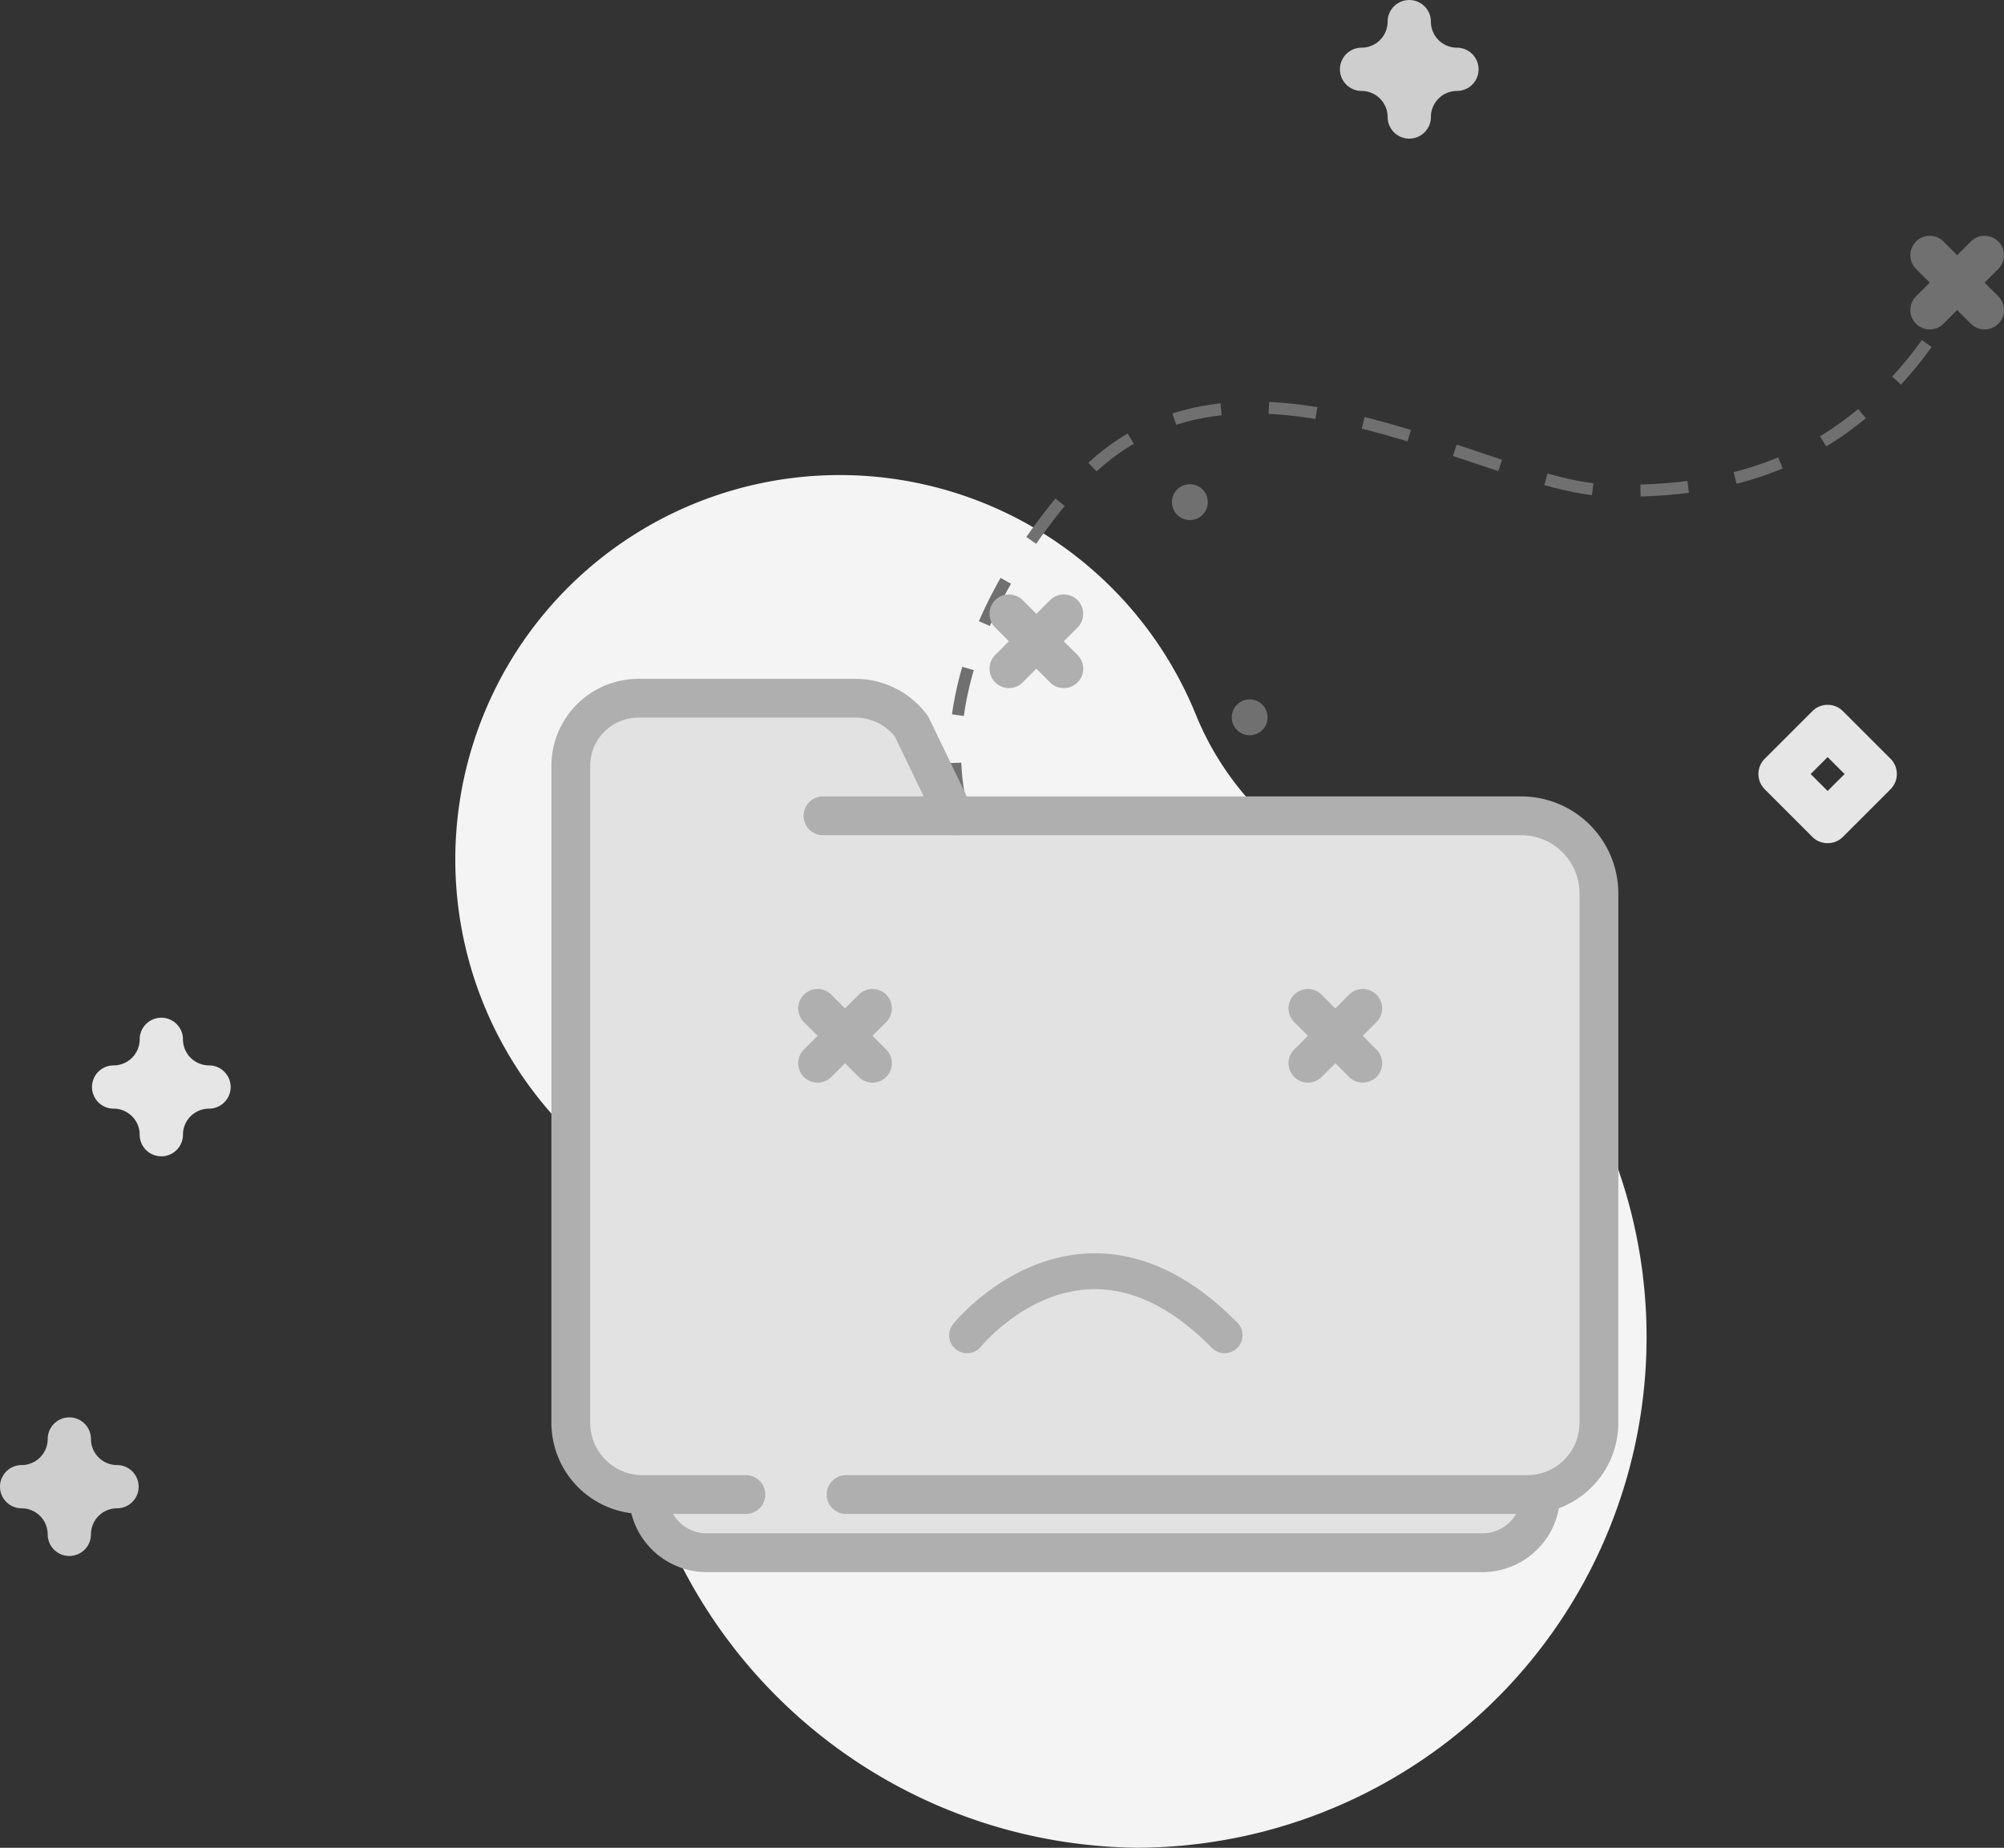 <!--
 * Copyright (c) 2020, WSO2 Inc. (http://www.wso2.org) All Rights Reserved.
 *
 * WSO2 Inc. licenses this file to you under the Apache License,
 * Version 2.0 (the "License"); you may not use this file except
 * in compliance with the License.
 * You may obtain a copy of the License at
 *
 *     http://www.apache.org/licenses/LICENSE-2.0
 *
 * Unless required by applicable law or agreed to in writing,
 * software distributed under the License is distributed on an
 * "AS IS" BASIS, WITHOUT WARRANTIES OR CONDITIONS OF ANY
 * KIND, either express or implied. See the License for the
 * specific language governing permissions and limitations
 * under the License.
-->

<svg xmlns="http://www.w3.org/2000/svg" width="167.579" height="154.559" viewBox="0 0 167.579 154.559">
    <rect x="0" y="0" width="167.579" height="154.559" fill="#333333" stroke="none"/>
    <g id="broken-page-illustration" transform="translate(-591 -209.5)">
        <path id="Path_36"
              d="M95.826,20.037a32.147,32.147,0,1,0-53.77,33.5,24.4,24.4,0,0,1,6.059,17.1q-.042,1.249-.011,2.515a43.294,43.294,0,0,0,42.719,41.65,42.711,42.711,0,0,0,17.651-81.594A24.666,24.666,0,0,1,95.826,20.037Z"
              transform="translate(595.179 249.25)" fill="#f4f4f4"/>
        <path id="Path_56"
              d="M432.755,180.351a1.8,1.8,0,0,1-1.279-.53l-3.977-3.977a1.809,1.809,0,0,1,0-2.559l3.977-3.977a1.809,1.809,0,0,1,2.559,0l3.977,3.977a1.809,1.809,0,0,1,0,2.559l-3.977,3.977a1.8,1.8,0,0,1-1.279.53Zm-1.418-5.784,1.418,1.418,1.418-1.418-1.418-1.418Z"
              transform="translate(311.076 99.677)" fill="#e6e6e6"/>
        <path id="Path_57"
              d="M347.083,72.674a1.809,1.809,0,0,1-1.809-1.809,2.182,2.182,0,0,0-2.179-2.179,1.809,1.809,0,1,1,0-3.618,2.182,2.182,0,0,0,2.179-2.179,1.809,1.809,0,0,1,3.618,0,2.181,2.181,0,0,0,2.179,2.179,1.809,1.809,0,1,1,0,3.618,2.182,2.182,0,0,0-2.179,2.179A1.809,1.809,0,0,1,347.083,72.674Z"
              transform="translate(361.763 148.421)" fill="#cecece"/>
        <path id="Path_8" data-name="Path 8"
              d="M637.508,331.457s-4.2-11.311,8.964-26.731,34.328-.338,44.964,0,21.891-2.532,29.6-17"
              transform="translate(34 -54.209)" fill="none" stroke="#707070" stroke-width="1" stroke-dasharray="4"/>
        <path id="Path_9" data-name="Path 9"
              d="M146.554,70.176a1.617,1.617,0,0,1-1.147-.475l-4.587-4.587a1.622,1.622,0,0,1,2.294-2.294l4.587,4.587a1.622,1.622,0,0,1-1.147,2.769Z"
              transform="translate(610.403 166.879)" fill="#707070"/>
        <path id="Path_10" data-name="Path 10"
              d="M141.966,70.176a1.617,1.617,0,0,0,1.147-.475l4.587-4.587a1.622,1.622,0,1,0-2.294-2.294l-4.587,4.587a1.622,1.622,0,0,0,1.147,2.769Z"
              transform="translate(610.403 166.879)" fill="#707070"/>
        <path id="Path_58"
              d="M53.06,332.889a1.809,1.809,0,0,1-1.809-1.809,2.182,2.182,0,0,0-2.179-2.179,1.809,1.809,0,1,1,0-3.618,2.182,2.182,0,0,0,2.179-2.179,1.809,1.809,0,1,1,3.618,0,2.182,2.182,0,0,0,2.179,2.179,1.809,1.809,0,0,1,0,3.618,2.181,2.181,0,0,0-2.179,2.179,1.809,1.809,0,0,1-1.809,1.809Z"
              transform="translate(551.43 -26.669)" fill="#e6e6e6"/>
        <path id="Path_59"
              d="M45.617,386.6a1.809,1.809,0,0,1-1.809-1.809,2.182,2.182,0,0,0-2.179-2.179,1.809,1.809,0,1,1,0-3.618,2.182,2.182,0,0,0,2.179-2.179,1.809,1.809,0,0,1,3.618,0,2.182,2.182,0,0,0,2.179,2.179,1.809,1.809,0,0,1,0,3.618,2.181,2.181,0,0,0-2.179,2.179,1.809,1.809,0,0,1-1.809,1.809Z"
              transform="translate(551.18 -46.95)" fill="#cecece"/>
        <g id="empty-folder" transform="translate(599 212.54)">
            <g id="Group_1" data-name="Group 1" transform="translate(74.748 37.622)">
                <g id="Group_17" data-name="Group 17">
                    <path id="Path_1" data-name="Path 1"
                          d="M146.554,70.176a1.617,1.617,0,0,1-1.147-.475l-4.587-4.587a1.622,1.622,0,0,1,2.294-2.294l4.587,4.587a1.622,1.622,0,0,1-1.147,2.769Z"
                          transform="translate(-140.344 -53.283)" fill="#afafaf"/>
                    <path id="Path_2" data-name="Path 2"
                          d="M141.966,70.176a1.622,1.622,0,0,1-1.147-2.769l4.587-4.587a1.622,1.622,0,0,1,2.294,2.294L143.113,69.7a1.616,1.616,0,0,1-1.147.475Z"
                          transform="translate(-140.344 -53.283)" fill="#afafaf"/>
                </g>
                <circle id="Ellipse_3" data-name="Ellipse 3" cx="1.5" cy="1.5" r="1.5"
                        transform="translate(20.252 17.838)" fill="#707070"/>
                <circle id="Ellipse_4" data-name="Ellipse 4" cx="1.5" cy="1.5" r="1.5"
                        transform="translate(15.252 -0.162)" fill="#707070"/>
            </g>
            <g id="Group_2" data-name="Group 2" transform="translate(44.599 117.105)">
                <path id="Path_3" data-name="Path 3"
                      d="M139.75,248.111H74.866A4.867,4.867,0,0,1,70,243.244V240h74.617v3.244A4.867,4.867,0,0,1,139.75,248.111Z"
                      transform="translate(-68.378 -238.378)" fill="#e2e2e2"/>
                <path id="Path_4" data-name="Path 4"
                      d="M137.373,247.355H72.488A6.5,6.5,0,0,1,66,240.866v-3.244A1.622,1.622,0,0,1,67.622,236h74.617a1.622,1.622,0,0,1,1.622,1.622v3.244A6.5,6.5,0,0,1,137.373,247.355Zm-68.128-8.111v1.622a3.247,3.247,0,0,0,3.244,3.244h64.884a3.247,3.247,0,0,0,3.244-3.244v-1.622Z"
                      transform="translate(-66 -236)" fill="#afafaf"/>
            </g>
            <g id="Group_3" data-name="Group 3" transform="translate(38.111 53.742)">
                <path id="Path_5" data-name="Path 5"
                      d="M77.018,150.358h56.89a6,6,0,0,0,6.065-5.929V100.072a6.488,6.488,0,0,0-6.488-6.488H86.095l-3.6-7.465a5.828,5.828,0,0,0-4.709-2.369H59.713A5.651,5.651,0,0,0,54,89.336v55.093a6,6,0,0,0,6.065,5.929H68.64"
                      transform="translate(-52.378 -82.128)" fill="#e2e2e2"/>
                <path id="Path_6" data-name="Path 6"
                      d="M131.529,149.6H74.64a1.622,1.622,0,1,1,0-3.244h56.889a4.381,4.381,0,0,0,4.443-4.307V97.695a4.872,4.872,0,0,0-4.866-4.866H83.717a1.623,1.623,0,0,1-1.462-.918l-3.529-7.32a4.216,4.216,0,0,0-3.317-1.6H57.335a4.034,4.034,0,0,0-4.091,3.964V142.05a4.381,4.381,0,0,0,4.443,4.307h8.575a1.622,1.622,0,0,1,0,3.244H57.687A7.629,7.629,0,0,1,50,142.051V86.957a7.28,7.28,0,0,1,7.335-7.207H75.409a7.467,7.467,0,0,1,6.019,3.034,1.59,1.59,0,0,1,.151.253l3.156,6.547h46.37a8.12,8.12,0,0,1,8.111,8.111v44.356A7.629,7.629,0,0,1,131.529,149.6Z"
                      transform="translate(-50 -79.75)" fill="#afafaf"/>
                <g id="Group_18" data-name="Group 18" transform="translate(20.637 16.88)">
                    <path id="Path_1-2" data-name="Path 1"
                          d="M146.554,70.176a1.617,1.617,0,0,1-1.147-.475l-4.587-4.587a1.622,1.622,0,0,1,2.294-2.294l4.587,4.587a1.622,1.622,0,0,1-1.147,2.769Z"
                          transform="translate(-140.344 -53.283)" fill="#afafaf"/>
                    <path id="Path_2-2" data-name="Path 2"
                          d="M141.966,70.176a1.622,1.622,0,0,1-1.147-2.769l4.587-4.587a1.622,1.622,0,0,1,2.294,2.294L143.113,69.7a1.616,1.616,0,0,1-1.147.475Z"
                          transform="translate(-140.344 -53.283)" fill="#afafaf"/>
                </g>
                <g id="Group_19" data-name="Group 19" transform="translate(61.637 16.88)">
                    <path id="Path_1-3" data-name="Path 1"
                          d="M146.554,70.176a1.617,1.617,0,0,1-1.147-.475l-4.587-4.587a1.622,1.622,0,0,1,2.294-2.294l4.587,4.587a1.622,1.622,0,0,1-1.147,2.769Z"
                          transform="translate(-140.344 -53.283)" fill="#afafaf"/>
                    <path id="Path_2-3" data-name="Path 2"
                          d="M141.966,70.176a1.622,1.622,0,0,1-1.147-2.769l4.587-4.587a1.622,1.622,0,0,1,2.294,2.294L143.113,69.7a1.616,1.616,0,0,1-1.147.475Z"
                          transform="translate(-140.344 -53.283)" fill="#afafaf"/>
                </g>
            </g>
            <path id="Path_7" data-name="Path 7"
                  d="M114.977,107.244H103.622a1.622,1.622,0,0,1,0-3.244h11.355a1.622,1.622,0,0,1,0,3.244Z"
                  transform="translate(-42.802 -40.424)" fill="#afafaf"/>
            <path id="Path_34" data-name="Path 34" d="M6247.87,387.188s9.682-12.055,21.536,0"
                  transform="translate(-6175 -278.54)" fill="none" stroke="#afafaf" stroke-linecap="round"
                  stroke-width="3"/>
        </g>
    </g>
</svg>
